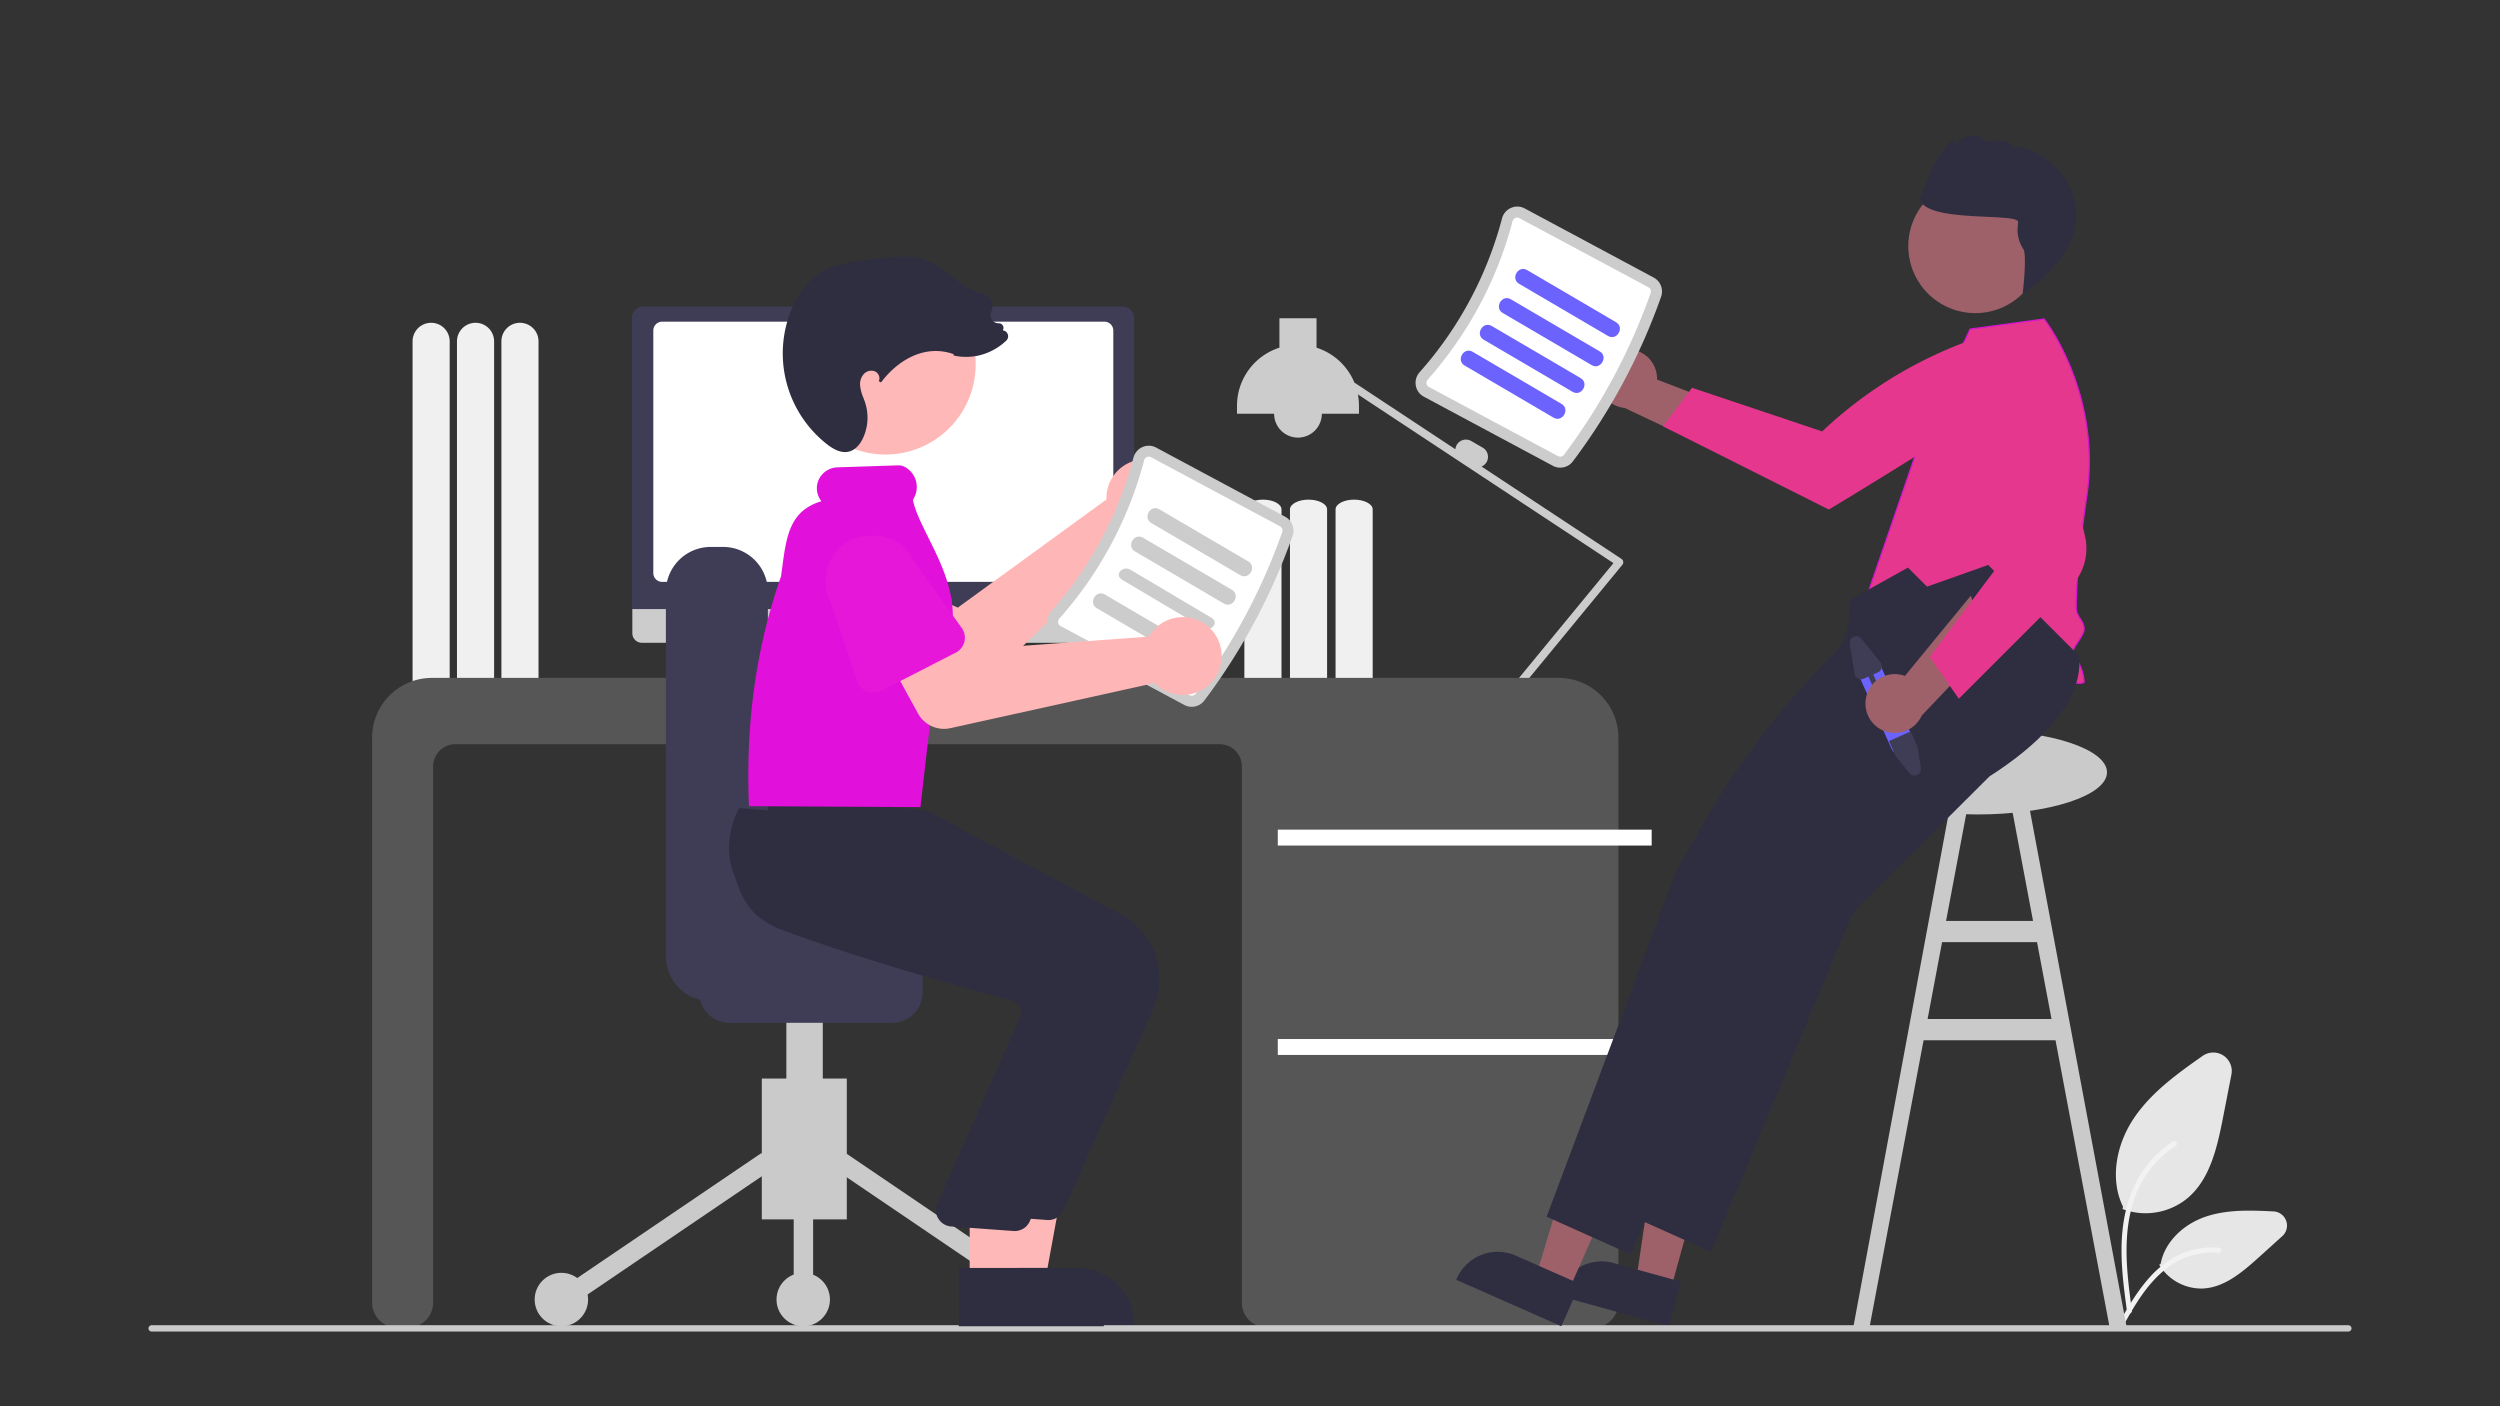 <svg xmlns="http://www.w3.org/2000/svg" xmlns:xlink="http://www.w3.org/1999/xlink" width="1920" height="1080" viewBox="0 0 1920 1080">
  <rect x="0" y="0" width="1920" height="1080" fill="#333333" stroke="none"/>
  <defs>
    <clipPath id="clip-_simple">
      <rect width="1920" height="1080"/>
    </clipPath>
  </defs>
  <g id="_simple" data-name=" simple" clip-path="url(#clip-_simple)">
    <g id="undraw_Working_re_ddwy" transform="translate(114.04 103.956)">
      <g id="p2_body" data-name="p2 body">
        <path id="Path_26" data-name="Path 26" d="M874.192,367.511l32.584-69.241,56.862-7.757s44.4,56.569,32.744,136.056c-4.372,29.808-7.934,59.484-8.146,85.533-.056,6.931,6.007,10.026,6.109,16.292.1,6.155-11.492,16.182-8.146,20.365a35.7,35.7,0,0,1,8.146,20.365c-4.035,9.6-126.173-42.428-177.509-34.707Z" transform="translate(492.219 -149.449)" fill="#e6378e" stroke="#d615d0" stroke-width="1"/>
      </g>
      <g id="p2_head" data-name="p2 head">
        <circle id="Ellipse_2" data-name="Ellipse 2" cx="51.431" cy="51.431" r="51.431" transform="matrix(0.511, -0.86, 0.86, 0.511, 1332.475, 103.022)" fill="#9e616a"/>
        <path id="Path_27" data-name="Path 27" d="M917.422,285.331c-.1,1.353-.235,3.146-.391,5.173a26.861,26.861,0,0,0,4.478,15.64c2.877,4.866-.556,34.255-.556,34.255,84.246-58.725,17.679-117.723-8.36-112.479.544-7.468-20.693-4.51-20.693-4.51-8.092-12.6-25.827,4.126-25.827,4.126l3.422-5.757c-13.769,3.5-27.378,46.056-27.378,46.056C846.788,286.194,917.966,277.863,917.422,285.331Z" transform="translate(518.424 -218.711)" fill="#2f2e41"/>
      </g>
      <g id="p2_hand_right" data-name="p2 hand right">
        <path id="Path_18" data-name="Path 18" d="M746.427,301.867a22.453,22.453,0,0,1,25.642,22.974L846.534,353.5l-33.737,24.1-65.541-30.914a22.575,22.575,0,0,1-.829-44.827Z" transform="translate(386.473 -137.316)" fill="#9e616a"/>
        <path id="Path_19" data-name="Path 19" d="M1006.233,294.841l12.6,22.9a65.77,65.77,0,0,1-22.325,37.086c-19.287,16.267-120.136,76.85-120.136,76.85L749.053,367.765l22.272-29.6,99.956,33.5h0a327.4,327.4,0,0,1,130.67-75.541Z" transform="translate(414.13 -144.303)" fill="#e6378e"/>
        <path id="Path_28" data-name="Path 28" d="M780.074,441.336a472.171,472.171,0,0,0,67.862-126.652,12.128,12.128,0,0,0-5.727-14.6L743.145,247a11.97,11.97,0,0,0-10.5-.426,12.175,12.175,0,0,0-6.938,8.129,288.438,288.438,0,0,1-63.269,118.08,12.171,12.171,0,0,0-2.927,10.279,11.97,11.97,0,0,0,6.171,8.507l99.066,53.082a12.128,12.128,0,0,0,15.327-3.318Z" transform="translate(313.794 -190.876)" fill="#ccc"/>
        <path id="Path_29" data-name="Path 29" d="M769.011,431.953a3.66,3.66,0,0,1-4.572.944l-99.067-53.083a3.512,3.512,0,0,1-1.839-2.528,3.716,3.716,0,0,1,.916-3.179,296.928,296.928,0,0,0,65.133-121.559,3.716,3.716,0,0,1,2.137-2.523,3.515,3.515,0,0,1,3.13.129l99.064,53.082a3.66,3.66,0,0,1,1.747,4.333A463.708,463.708,0,0,1,769.011,431.953Z" transform="translate(318.026 -186.572)" fill="#fff"/>
        <path id="Path_30" data-name="Path 30" d="M699.777,280.517l68.329,40.05c6.8,3.985,12.955-6.572,6.167-10.551l-68.329-40.05c-6.8-3.985-12.955,6.572-6.167,10.551Z" transform="translate(352.834 -166.502)" fill="#6c63ff"/>
        <path id="Path_31" data-name="Path 31" d="M693.777,291.517l68.329,40.05c6.8,3.985,12.955-6.572,6.167-10.551l-68.329-40.05c-6.8-3.985-12.955,6.572-6.167,10.551Z" transform="translate(346.28 -155.1)" fill="#6c63ff"/>
        <path id="Path_32" data-name="Path 32" d="M686.777,303.517l68.329,40.05c6.8,3.985,12.955-6.572,6.167-10.551l-68.329-40.05c-6.8-3.985-12.955,6.572-6.167,10.551Z" transform="translate(338.634 -146.587)" fill="#6c63ff"/>
        <path id="Path_33" data-name="Path 33" d="M679.777,313.517l68.329,40.05c6.8,3.985,12.955-6.572,6.167-10.551l-68.329-40.05c-6.8-3.985-12.955,6.572-6.167,10.551Z" transform="translate(330.987 -136.758)" fill="#6c63ff"/>
      </g>
      <g id="other">
        <path id="Path_1" data-name="Path 1" d="M328.25,571.039V306.294a14.255,14.255,0,0,1,28.511,0V571.039a14.255,14.255,0,1,1-28.511,0Z" transform="translate(-57.218 -148.086)" fill="#f0f0f0"/>
        <path id="Path_2" data-name="Path 2" d="M311.5,571.039V306.294a14.255,14.255,0,0,1,28.511,0V571.039a14.255,14.255,0,1,1-28.511,0Z" transform="translate(-74.579 -148.086)" fill="#f0f0f0"/>
        <path id="Path_3" data-name="Path 3" d="M294.75,571.039V306.294a14.255,14.255,0,0,1,28.511,0V571.039a14.255,14.255,0,1,1-28.511,0Z" transform="translate(-91.94 -148.086)" fill="#f0f0f0"/>
        <path id="Path_4" data-name="Path 4" d="M938.732,699.5a49.776,49.776,0,0,1-16.843-2.923l-.833-.3.384-1.844c-9.677-19.552-6.294-46.336,8.661-68.36,13.6-20.021,34.272-34.577,52.513-47.418a14.188,14.188,0,0,1,22.091,14.315l-6.523,33.467c-4.707,24.144-10.308,46.995-26.916,61.244A50.718,50.718,0,0,1,938.732,699.5Z" transform="translate(594.986 128.314)" fill="#e6e6e6"/>
        <path id="Path_5" data-name="Path 5" d="M964.5,695.519a37.921,37.921,0,0,1-31.695-17.443l-.473-.736,1.128-.994c2.917-15.922,16.644-30.108,35.074-36.209,16.751-5.545,35.243-4.638,51.547-3.84h0a10.893,10.893,0,0,1,6.768,18.969l-18.344,16.559c-13.331,12.03-26.626,22.893-42.663,23.67Q965.171,695.521,964.5,695.519Z" transform="translate(611.934 190.122)" fill="#e6e6e6"/>
        <path id="Path_6" data-name="Path 6" d="M922.324,740.463c-2.709-20.172-5.495-40.6-3.594-60.992,1.688-18.107,7.091-35.793,18.093-50.293a82.517,82.517,0,0,1,21-19.451c2.1-1.355,4.032,2.047,1.942,3.4a79.161,79.161,0,0,0-30.775,37.96c-6.7,17.422-7.776,36.413-6.622,54.92.7,11.192,2.178,22.31,3.669,33.415a2.044,2.044,0,0,1-1.344,2.419,1.931,1.931,0,0,1-2.366-1.374Z" transform="translate(597.183 162.879)" fill="#f2f2f2"/>
        <path id="Path_7" data-name="Path 7" d="M916.545,710.437c13.039-23.585,28.163-49.8,55.186-58.176a60.3,60.3,0,0,1,23.212-2.45c2.465.217,1.849,4.1-.611,3.884a56.275,56.275,0,0,0-37.043,10.019c-10.445,7.268-18.577,17.372-25.46,28.088-4.216,6.563-7.993,13.405-11.77,20.238-1.207,2.184-4.735.608-3.514-1.6Z" transform="translate(595.305 204.5)" fill="#f2f2f2"/>
        <path id="Path_8" data-name="Path 8" d="M1013.593,894.973l13.166.3L947.376,471.2l-13.166,2.481L954.94,583.691H888.155L908.884,473.68,895.719,471.2,817,895.275l12.5-.3,41.386-219.64H972.207ZM873.959,659.041l11.128-59.058H958.01l11.128,59.058Z" transform="translate(492.39 19.62)" fill="#cacaca"/>
        <path id="Path_9" data-name="Path 9" d="M631.25,507.054V367.787c0-4.135,6.395-7.5,14.255-7.5s14.255,3.364,14.255,7.5V507.053c0,4.135-6.395,7.5-14.255,7.5S631.25,511.188,631.25,507.054Z" transform="translate(280.419 -80.521)" fill="#f0f0f0"/>
        <path id="Path_10" data-name="Path 10" d="M614.5,507.054V367.787c0-4.135,6.395-7.5,14.255-7.5s14.255,3.364,14.255,7.5V507.053c0,4.135-6.395,7.5-14.255,7.5S614.5,511.188,614.5,507.054Z" transform="translate(262.152 -80.521)" fill="#f0f0f0"/>
        <path id="Path_11" data-name="Path 11" d="M597.75,507.054V367.787c0-4.135,6.395-7.5,14.255-7.5s14.255,3.364,14.255,7.5V507.053c0,4.135-6.395,7.5-14.255,7.5S597.75,511.188,597.75,507.054Z" transform="translate(243.885 -80.521)" fill="#f0f0f0"/>
        <path id="Path_12" data-name="Path 12" d="M889.644,477.19a3.053,3.053,0,0,0-1.336-2.094L780.836,404.147a8.054,8.054,0,0,0,3.857-3.379h0a8.171,8.171,0,0,0-2.982-11.128l-8.818-5.091a8.169,8.169,0,0,0-11.127,2.982,8.022,8.022,0,0,0-1.032,3.346l-77.578-51.215a46.96,46.96,0,0,0-29.062-26.792V290.289H625.584V312.87A46.854,46.854,0,0,0,593,357.493V363.6h28.511a18.328,18.328,0,1,0,36.657,0h28.511v-6.109a47.11,47.11,0,0,0-.824-8.728L882.11,478.327l-81.524,99.116c-.633,0-1.263-.009-1.9-.009-6.5,0-12.807.154-18.812.419a8.062,8.062,0,0,0,.465-3.144A8.17,8.17,0,0,0,771.781,567l-10.169.53a8.17,8.17,0,0,0-7.711,8.559A8.008,8.008,0,0,0,755,579.7c-17.979,1.91-29.632,4.546-29.632,5.886,0,2.2,31.287.105,70.447,0a3.044,3.044,0,0,0,5.225.917l.755-.917c39.045.109,70.2,2.186,70.2-.005,0-2.066-27.7-7.206-63.592-8.03l80.576-97.964a3.056,3.056,0,0,0,.66-2.4Z" transform="translate(242.97 -149.805)" fill="#ccc"/>
        <path id="Path_13" data-name="Path 13" d="M1217.524,933.73H966.6A19.149,19.149,0,0,1,947.471,914.6V502.792A17.11,17.11,0,0,0,930.38,485.7H343.43a17.11,17.11,0,0,0-17.09,17.089V914.6a19.15,19.15,0,0,1-19.127,19.129h-8.586A19.15,19.15,0,0,1,279.5,914.6V480.61a45.873,45.873,0,0,1,45.821-45.821h865.51a45.873,45.873,0,0,1,45.821,45.821V914.6a19.15,19.15,0,0,1-19.129,19.129Z" transform="translate(-107.747 -18.119)" fill="#565656"/>
        <rect id="Rectangle_1" data-name="Rectangle 1" width="287.146" height="12.219" transform="translate(867.303 533.208)" fill="#fff"/>
        <rect id="Rectangle_2" data-name="Rectangle 2" width="287.146" height="12.219" transform="translate(867.303 694.018)" fill="#fff"/>
        <path id="Path_14" data-name="Path 14" d="M544.112,456.626l-8.253-3.475L530.2,411.78H454.805l-6.137,41.2-7.383,3.692a1.753,1.753,0,0,0,.784,3.321H543.431a1.753,1.753,0,0,0,.681-3.369Z" transform="translate(72.849 -28.877)" fill="#e6e6e6"/>
        <path id="Path_15" data-name="Path 15" d="M749.288,444.8H378.943a7.337,7.337,0,0,1-7.321-7.337V385.236H756.609V437.46a7.337,7.337,0,0,1-7.322,7.337Z" transform="translate(-0.031 -55.09)" fill="#ccc"/>
        <path id="Path_16" data-name="Path 16" d="M757.167,515.586H371.457V292.133a8.855,8.855,0,0,1,8.844-8.844H748.323a8.855,8.855,0,0,1,8.845,8.845Z" transform="translate(-0.207 -151.776)" fill="#3f3d56"/>
        <path id="Path_17" data-name="Path 17" d="M725.876,491.113H386.24a6.826,6.826,0,0,1-6.819-6.819V298.072a6.827,6.827,0,0,1,6.819-6.819H725.876a6.827,6.827,0,0,1,6.819,6.819V484.295a6.826,6.826,0,0,1-6.819,6.818Z" transform="translate(8.28 -148.174)" fill="#fff"/>
        <ellipse id="Ellipse_1" data-name="Ellipse 1" cx="99.362" cy="32.376" rx="99.362" ry="32.376" transform="translate(1305.41 456.784)" fill="#cacaca"/>
        <path id="Path_20" data-name="Path 20" d="M572.646,504.381l-26.385-7.293,15.575-105.242,38.942,10.767Z" transform="translate(596.214 382.776)" fill="#9e616a"/>
        <path id="Path_21" data-name="Path 21" d="M797.512,704.638,712.436,681.12l.3-1.076A34.357,34.357,0,0,1,755,656.083h0l51.961,14.364Z" transform="translate(370.145 209.956)" fill="#2f2e41"/>
        <path id="Path_22" data-name="Path 22" d="M534.4,504.738,509.356,493.68l30.735-101.849,36.958,16.318Z" transform="translate(556.167 382.76)" fill="#9e616a"/>
        <path id="Path_24" data-name="Path 24" d="M1078.277,461.407s13.273,41.123-68.164,93.129L905.231,659.046,796.253,919.73l-64.7-29.006,12.689-33.871,8.515-22.728,4.356-11.628,4.67-12.464,69.264-184.885,58.182-101.872L890.919,468l14.311-38.965,103.827-36.842Z" transform="translate(403.826 -62.273)" fill="#2f2e41"/>
        <path id="Path_25" data-name="Path 25" d="M1052.277,462.408s13.273,41.123-68.164,93.129L879.231,660.047,770.253,920.731l-64.7-29.006,12.689-33.871,8.515-22.728,4.356-11.628,4.67-12.464,69.264-184.885,19.481-34.109a621.295,621.295,0,0,1,92.959-123.85l19.1-19.743,2.036-30.547,44.435-24.709Z" transform="translate(368.217 -61.237)" fill="#2f2e41"/>
        <rect id="Rectangle_3" data-name="Rectangle 3" width="65.275" height="108.169" transform="translate(536.299 832.533) rotate(180)" fill="#cacaca"/>
        <rect id="Rectangle_4" data-name="Rectangle 4" width="14.921" height="189.322" transform="translate(527.045 793.947) rotate(-55.841)" fill="#cacaca"/>
        <rect id="Rectangle_5" data-name="Rectangle 5" width="189.322" height="14.921" transform="translate(314.026 887.912) rotate(-34.159)" fill="#cacaca"/>
        <circle id="Ellipse_3" data-name="Ellipse 3" cx="20.515" cy="20.515" r="20.515" transform="translate(669.983 873.563)" fill="#cacaca"/>
        <circle id="Ellipse_4" data-name="Ellipse 4" cx="20.515" cy="20.515" r="20.515" transform="translate(482.324 873.563)" fill="#cacaca"/>
        <circle id="Ellipse_5" data-name="Ellipse 5" cx="20.515" cy="20.515" r="20.515" transform="translate(296.58 873.563)" fill="#cacaca"/>
        <rect id="Rectangle_6" data-name="Rectangle 6" width="14.92" height="106.304" transform="translate(495.522 787.773)" fill="#cacaca"/>
        <rect id="Rectangle_7" data-name="Rectangle 7" width="27.975" height="143.604" transform="translate(517.857 777.121) rotate(180)" fill="#cacaca"/>
        <path id="Path_42" data-name="Path 42" d="M312.643,489.747l34.555,0,16.443-89.628-51,0Z" transform="translate(341.19 391.348)" fill="#ffb8b8"/>
        <path id="Path_43" data-name="Path 43" d="M503.477,702.082l111.427,0v-1.409a43.369,43.369,0,0,0-43.37-43.37h0l-68.056,0Z" transform="translate(141.971 212.511)" fill="#2f2e41"/>
        <path id="Path_44" data-name="Path 44" d="M657.911,797.813,726.8,643.324a56.618,56.618,0,0,0-24.857-72.679L552.514,490.513l-68.189-5.8L421.426,479l-.453.768c-.58.98-14.1,24.339-4.962,49.953,6.934,19.428,24.971,34.6,53.609,45.106,66.845,24.51,144.064,45.458,174.161,53.325a9.728,9.728,0,0,1,6.233,4.96,9.862,9.862,0,0,1,.553,7.889l-64,143.8a12.684,12.684,0,0,0,10.738,17l47.825,3.482q.609.058,1.213.058A12.676,12.676,0,0,0,657.911,797.813Z" transform="translate(44.805 27.702)" fill="#2f2e41"/>
        <path id="Path_59" data-name="Path 59" d="M1884.6,683.757H197.65a2.426,2.426,0,1,1,0-4.85H1884.594a2.426,2.426,0,1,1,0,4.85Z" transform="translate(-195.162 234.909)" fill="#cacaca"/>
        <path id="Path_41" data-name="Path 41" d="M396.984,579.114v-33.57A23.339,23.339,0,0,1,420.3,522.232H545.251a23.338,23.338,0,0,1,23.312,23.312v33.57a23.339,23.339,0,0,1-23.312,23.313H420.3A23.339,23.339,0,0,1,396.984,579.114Z" transform="translate(25.994 79.124)" fill="#3f3d56"/>
        <path id="Path_55" data-name="Path 55" d="M385.079,694.632V414.692a34.445,34.445,0,0,1,34.407-34.407H429a34.445,34.445,0,0,1,34.407,34.407V694.632A34.445,34.445,0,0,1,429,729.039h-9.516a34.445,34.445,0,0,1-34.407-34.407Z" transform="translate(12.279 -64.203)" fill="#3f3d56"/>
      </g>
      <g id="_p2_leg_left" data-name=" p2 leg left">
        <path id="Path_23" data-name="Path 23" d="M755.784,708.383l-80.745-35.655.451-1.021a34.358,34.358,0,0,1,45.3-17.552h0l49.316,21.777Z" transform="translate(329.285 206.211)" fill="#2f2e41"/>
      </g>
      <g id="p2_hand_left" data-name="p2 hand left">
        <path id="Path_34" data-name="Path 34" d="M840.16,426.145l25.652,57.686a9.165,9.165,0,0,1-9.9,12.754,8.4,8.4,0,0,1-1.768-.472,9.188,9.188,0,0,1-5.084-4.835l-25.652-57.685a9.164,9.164,0,0,1,16.747-7.447Z" transform="translate(489.445 -20.449)" fill="#6c63ff"/>
        <path id="Path_35" data-name="Path 35" d="M851.336,449.416l5.139,11.642,2.628,16.505a4.991,4.991,0,0,1-8.815,3.92l-10.634-13.232-5.064-11.388Z" transform="translate(502.088 8.322)" fill="#3f3d56"/>
        <path id="Path_36" data-name="Path 36" d="M820.241,418.437l3.676,23.094a4.994,4.994,0,0,0,6.962,3.779l3.644-1.621,7.034,15.817a2.036,2.036,0,1,0,3.722-1.655l-7.034-15.817,3.644-1.621a4.983,4.983,0,0,0,1.857-7.7l-14.687-18.2a4.995,4.995,0,0,0-8.819,3.922Z" transform="translate(486.389 -28.013)" fill="#3f3d56"/>
        <path id="Path_37" data-name="Path 37" d="M825.628,476.054a22.453,22.453,0,0,1,29.877-17.11l50.64-61.661,12.263,39.609-49.969,52.482a22.575,22.575,0,0,1-42.811-13.32Z" transform="translate(493.4 -43.782)" fill="#9e616a"/>
        <path id="Path_38" data-name="Path 38" d="M868.091,573.813l-22.3-32.215,63.333-84.444-32.626-69.913,2.376-83.161,26.961-4.98.335.168a66.262,66.262,0,0,1,28.713,33.445c6.726,16.814,21.74,79.933,30.091,116.06a42.113,42.113,0,0,1-11.324,39.486Z" transform="translate(522.227 -141.122)" fill="#e6378e"/>
      </g>
      <g id="p1_hand_left" data-name="p1 hand left">
        <path id="Path_39" data-name="Path 39" d="M636.369,370.879a30,30,0,0,0-.185,4.716L521.993,458.672l-31.371-13.884-27.141,44.606,53.148,29.976a22.779,22.779,0,0,0,27.108-3.546L658.667,403.565a29.89,29.89,0,1,0-22.3-32.687Z" transform="translate(99.544 -95.965)" fill="#ffb6b6"/>
        <path id="Path_40" data-name="Path 40" d="M551.2,426.69l-33.3,55.49a12.814,12.814,0,0,1-19.119,3.309l-49.86-40.949a35.586,35.586,0,0,1,36.8-60.919l59.4,24.64a12.814,12.814,0,0,1,6.074,18.428Z" transform="translate(63.612 -62.24)" fill="#e617d8"/>
      </g>
      <g id="p1_leg_left" data-name="p1 leg left">
        <path id="Path_45" data-name="Path 45" d="M301.57,489.747l34.555,0,16.443-89.628-51,0Z" transform="translate(329.106 391.348)" fill="#ffb8b8"/>
        <path id="Path_46" data-name="Path 46" d="M492.4,702.082l111.427,0v-1.409a43.369,43.369,0,0,0-43.37-43.37h0l-68.056,0Z" transform="translate(129.863 212.511)" fill="#2f2e41"/>
        <path id="Path_47" data-name="Path 47" d="M638.281,801.575l68.893-154.489a56.618,56.618,0,0,0-24.858-72.679L532.884,494.276l-68.189-5.8L415.429,484.2l.007-.676c-.58.98-14.1,24.339-4.962,49.953,6.934,19.428,10.877,34.6,39.516,45.105,66.845,24.51,144.064,45.458,174.161,53.325a9.728,9.728,0,0,1,6.233,4.96,9.861,9.861,0,0,1,.553,7.889l-64,143.8a12.684,12.684,0,0,0,10.738,17l47.825,3.482q.609.058,1.213.058a12.676,12.676,0,0,0,11.574-7.518Z" transform="translate(38.555 32.397)" fill="#2f2e41"/>
      </g>
      <g id="p2_body-2" data-name="p2 body" transform="translate(-7.361)">
        <path id="Path_54" data-name="Path 54" d="M550.7,610.23,419,609.474l-.036-.9c-2.511-63.439,5.565-120.905,24.689-175.681.271-2.05.563-4.242.849-6.393,3.267-24.506,5.861-43.963,30.134-51.21a16.172,16.172,0,0,1-3.43-8.9,15.788,15.788,0,0,1,4.2-11.84,16.477,16.477,0,0,1,11.262-5.275l46.877-1.533a11.27,11.27,0,0,1,6.806,2.215,17.515,17.515,0,0,1,5.45,22.7,19.241,19.241,0,0,0-.844,1.745c1.667,8.382,6.611,18.339,11.844,28.876,7.492,15.087,15.984,32.186,18.167,50.479a88.721,88.721,0,0,1-1.451,29.6,56.039,56.039,0,0,0-.669,15.887c.428,7.859.832,15.28-3.795,22.456-1.18,1.945-2.529,4.02-4.113,6.318l-6.509,14.938Z" transform="translate(49.513 -94.306)" fill="#e110da"/>
      </g>
      <g id="p1_hand_right" data-name="p1 hand right">
        <path id="Path_48" data-name="Path 48" d="M645.074,535.336a472.163,472.163,0,0,0,67.862-126.652,12.128,12.128,0,0,0-5.727-14.6L608.145,341a11.97,11.97,0,0,0-10.5-.426,12.175,12.175,0,0,0-6.938,8.129,288.44,288.44,0,0,1-63.269,118.08,12.171,12.171,0,0,0-2.927,10.279,11.97,11.97,0,0,0,6.171,8.507l99.066,53.082a12.128,12.128,0,0,0,15.327-3.318Z" transform="translate(165.764 -101.203)" fill="#ccc"/>
        <path id="Path_49" data-name="Path 49" d="M634.011,525.953a3.66,3.66,0,0,1-4.572.944l-99.067-53.083a3.512,3.512,0,0,1-1.84-2.528,3.716,3.716,0,0,1,.916-3.179,296.929,296.929,0,0,0,65.133-121.559,3.716,3.716,0,0,1,2.137-2.523,3.515,3.515,0,0,1,3.13.129l99.064,53.081a3.66,3.66,0,0,1,1.747,4.333,463.705,463.705,0,0,1-66.648,124.384Z" transform="translate(170.088 -96.986)" fill="#fff"/>
        <path id="Path_50" data-name="Path 50" d="M564.777,374.517l68.329,40.05c6.8,3.985,12.955-6.572,6.167-10.551l-68.329-40.05c-6.8-3.985-12.955,6.572-6.167,10.551Z" transform="translate(205.367 -76.795)" fill="#ccc"/>
        <path id="Path_51" data-name="Path 51" d="M558.777,385.517l68.329,40.05c6.8,3.985,12.955-6.572,6.167-10.551l-68.329-40.05c-6.8-3.985-12.955,6.572-6.167,10.551Z" transform="translate(198.813 -65.982)" fill="#ccc"/>
        <path id="Path_52" data-name="Path 52" d="M553.819,395.011,615.961,431.9c6.183,3.67,12.8-3.918,6.622-7.583l-62.142-36.891c-6.183-3.67-12.8,3.918-6.622,7.583Z" transform="translate(193.836 -53.764)" fill="#ccc"/>
        <path id="Path_53" data-name="Path 53" d="M544.777,407.517l68.329,40.05c6.8,3.985,12.955-6.572,6.167-10.551l-68.329-40.05c-6.8-3.985-12.955,6.572-6.167,10.551Z" transform="translate(183.52 -44.356)" fill="#ccc"/>
        <path id="Path_56" data-name="Path 56" d="M672.059,418.107a29.944,29.944,0,0,0-2.646,3.908L528.573,432.3l-19.316-28.351-46.6,23.559,29.318,53.514a22.779,22.779,0,0,0,24.9,11.3l156.87-34.679a29.89,29.89,0,1,0-1.684-39.532Z" transform="translate(99.001 -37.049)" fill="#ffb6b6"/>
        <path id="Path_57" data-name="Path 57" d="M543.666,463.95,486.092,493.5a12.814,12.814,0,0,1-17.985-7.281l-20.733-61.1A35.567,35.567,0,0,1,462.868,377.4c-25.522,13.1,27.632-24.111,47.919,15.412l37.448,52.284a12.814,12.814,0,0,1-4.568,18.857Z" transform="translate(76.377 -66.739)" fill="#e617d8"/>
      </g>
      <g id="p1_head" data-name="p1 head">
        <circle id="Ellipse_6" data-name="Ellipse 6" cx="69.231" cy="69.231" r="69.231" transform="translate(482.685 227.231) rotate(-76.623)" fill="#ffb8b8"/>
        <path id="Path_58" data-name="Path 58" d="M475.426,414.531c-4.167,0-8.765-2.009-13.949-6.078A88.614,88.614,0,0,1,434.462,304.54c3.769-9,10.818-21.24,23-28.412,8.755-5.153,19.038-7.014,27.991-8.355,7.75-1.161,15.6-2.086,23.324-2.745,9.232-.79,19.9-1.323,29.623,2.373,7.126,2.709,13.192,7.492,19.058,12.118,2.044,1.611,4.159,3.279,6.276,4.823a46.222,46.222,0,0,0,17.366,8.434,9.513,9.513,0,0,1,6.367,4.664,9.681,9.681,0,0,1,.68,8c-.915,2.566-1.741,4.878-.07,7.384a6.6,6.6,0,0,0,5.511,2.808,3.415,3.415,0,0,1,2.889,1.508,3.481,3.481,0,0,1,.378,3.238l-.268.69a4.441,4.441,0,0,1,3.464,2.253,4.551,4.551,0,0,1-.837,5.636,45.626,45.626,0,0,1-22.234,11.636,44.437,44.437,0,0,1-17.308-.04l-.919-.179.113-1.018c-23.1-8.24-43.956,5.744-55.844,21.729L501.3,360a4.927,4.927,0,0,0,.218-3.862,5.989,5.989,0,0,0-2.964-3.5,7.755,7.755,0,0,0-8.44,1.684,11.51,11.51,0,0,0-3.156,8.729,31.241,31.241,0,0,0,2.549,9.787c.559,1.484,1.137,3.019,1.607,4.566a37.291,37.291,0,0,1-1.97,26.546c-1.8,3.789-5.054,8.619-10.337,10.117A12.363,12.363,0,0,1,475.426,414.531Z" transform="translate(59.539 -171.294)" fill="#2f2e41"/>
      </g>
    </g>
  </g>
</svg>
